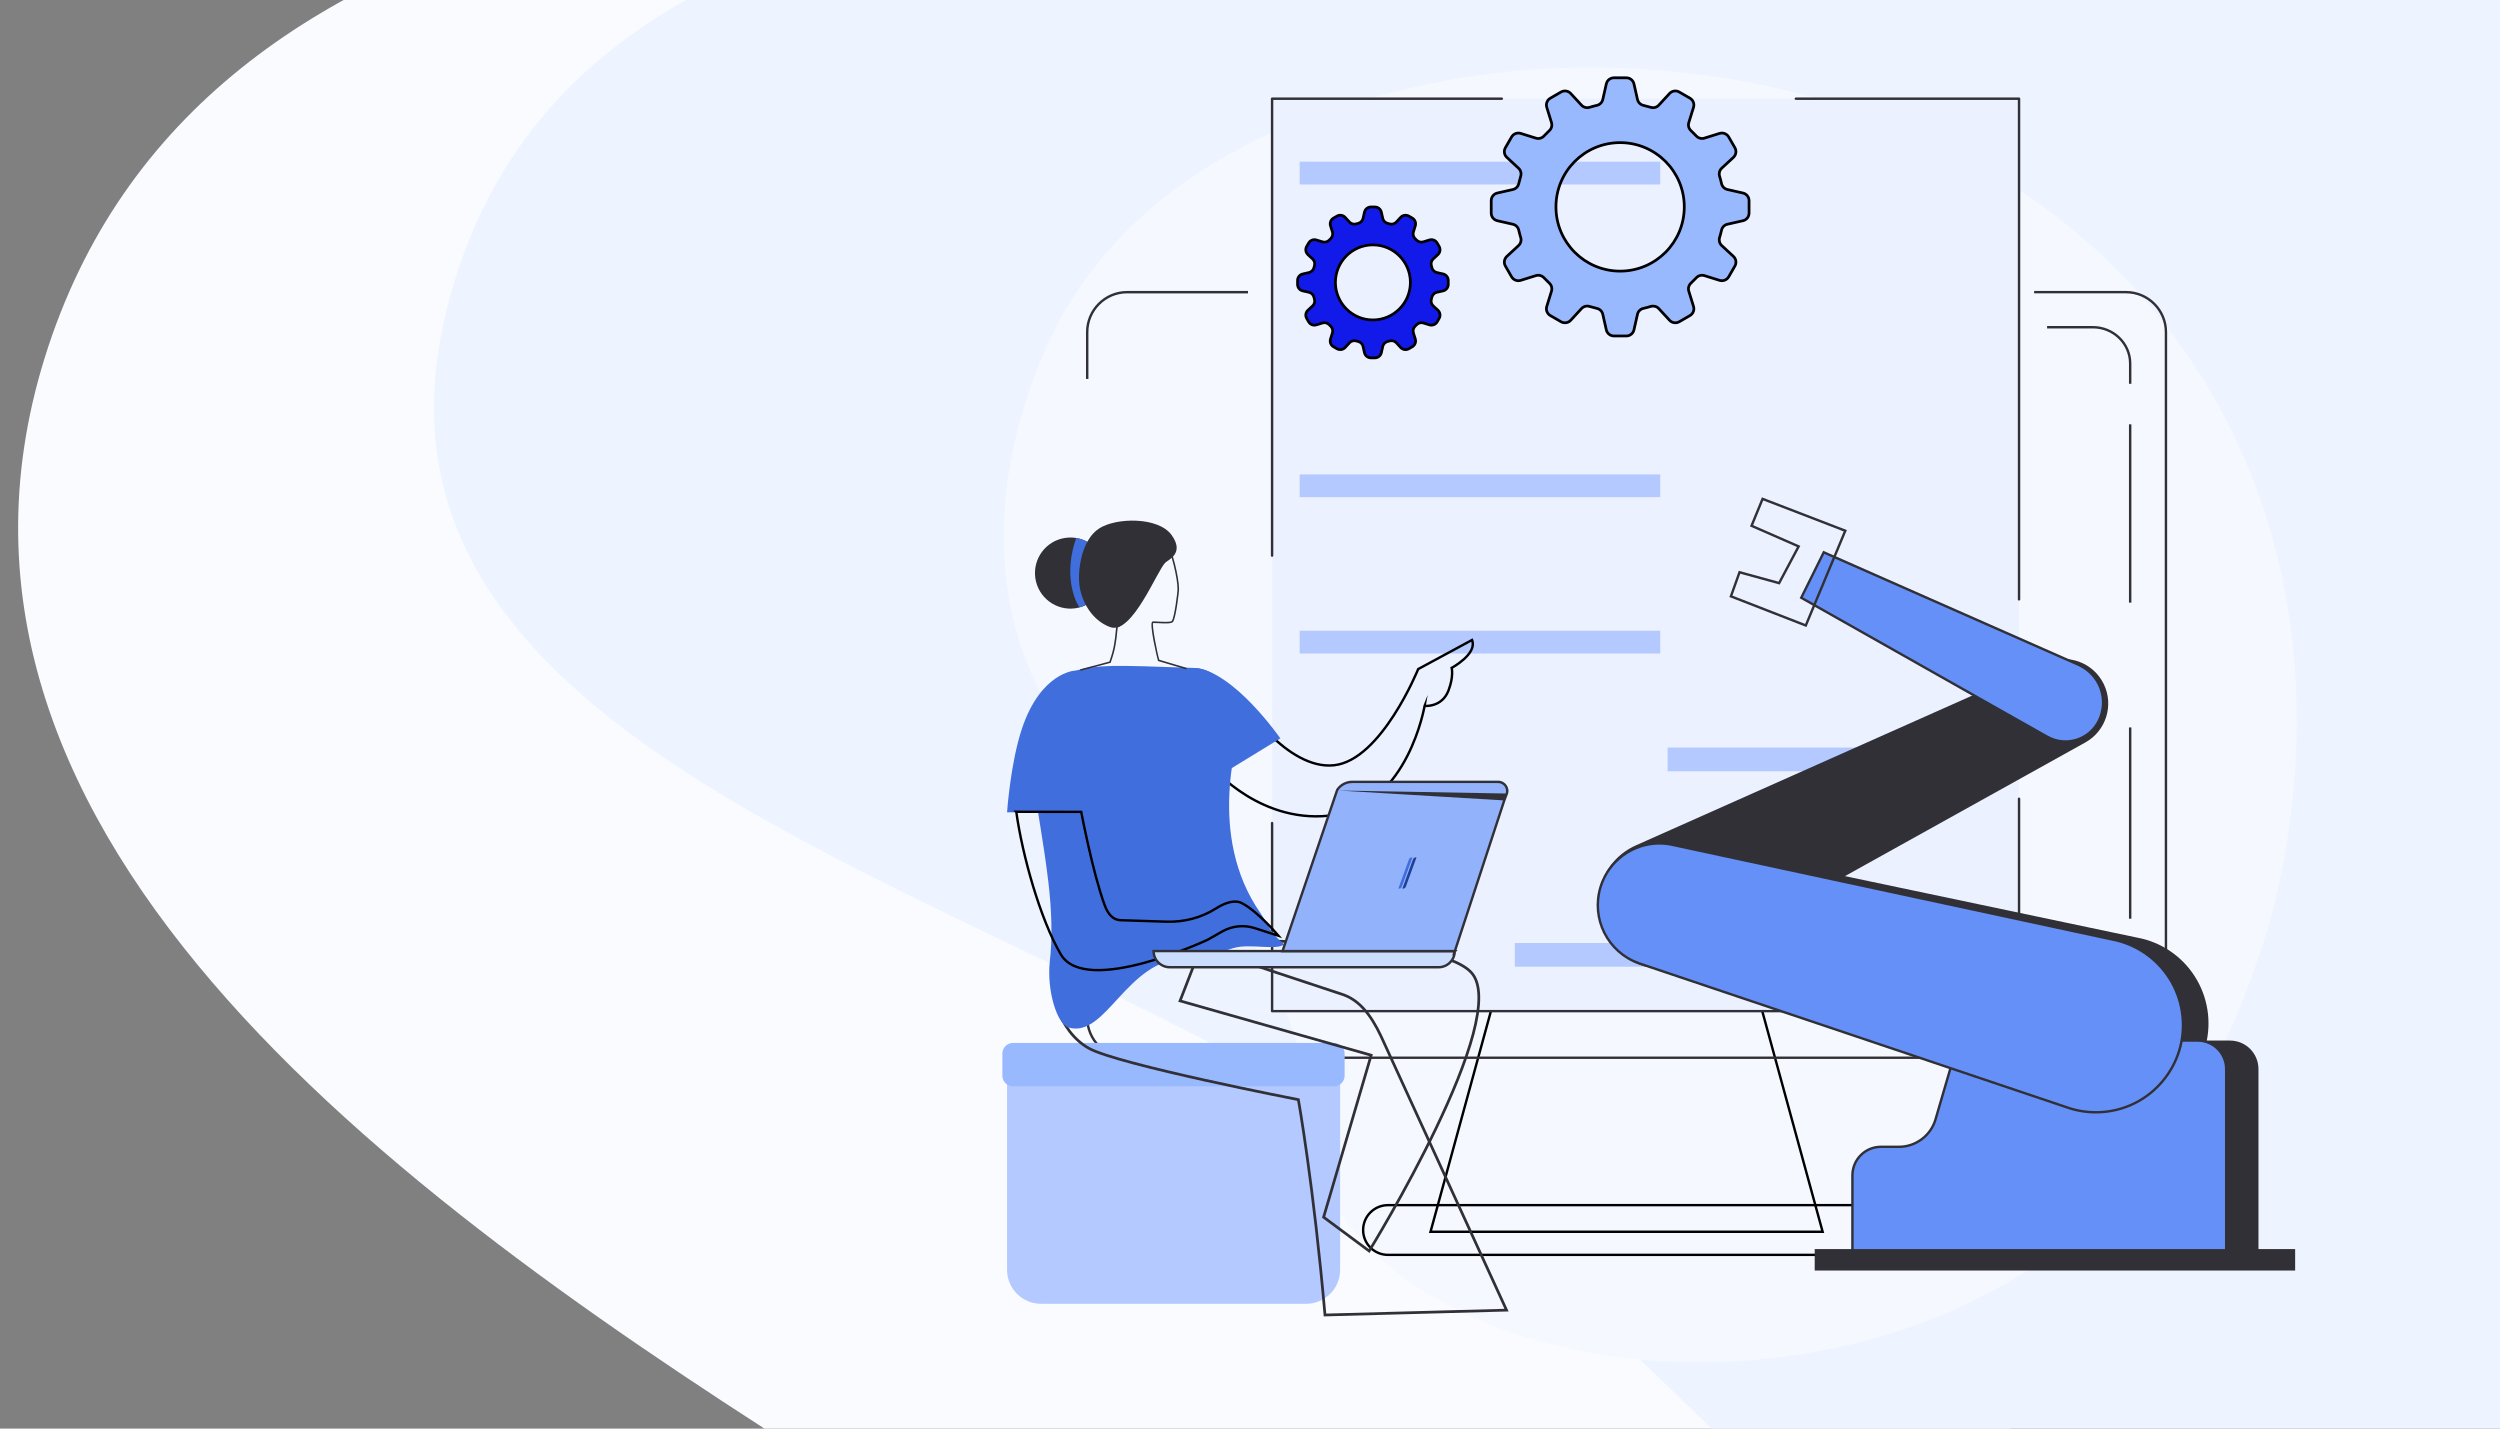 <svg width="455" height="260" viewBox="0 0 455 260" fill="none" xmlns="http://www.w3.org/2000/svg">
<rect x="0" y="0" width="455" height="260" fill="#808080" stroke="none"/>
<g clip-path="url(#clip0_137_19356)">
<path fill-rule="evenodd" clip-rule="evenodd" d="M246.029 -27.684C331.651 -25.861 428.612 -6.91 454.663 74.673C480.46 155.463 414.16 229.799 342.96 275.876C284.412 313.767 212.857 306.503 153.833 269.359C75.591 220.121 -19.28 153.453 8.123 65.162C36.021 -24.722 151.936 -29.689 246.029 -27.684Z" fill="#F9FBFF"/>
<path fill-rule="evenodd" clip-rule="evenodd" d="M313.408 -22.378C223.055 -23.406 102.841 -31.251 81.249 56.553C60.71 140.071 185.787 161.504 255.983 211.135C320.946 257.065 375.83 352.311 445.661 314.2C531.735 267.224 565.747 152.965 529.869 61.657C498.558 -18.029 398.966 -21.405 313.408 -22.378Z" fill="#EDF4FF"/>
<g clip-path="url(#clip1_137_19356)">
<path d="M193.723 56.704C211.919 25.799 246.552 18.244 259.612 15.398C304.065 5.701 369.838 17.354 401.574 70.023C429.428 116.249 413.917 165.624 411.672 172.391C407.902 183.742 398.465 210.971 371.709 229.414C330.055 258.127 266.565 251.687 244.838 222.048C234.634 208.127 242.891 201.708 231.005 177.093C215.087 144.127 195.334 144.92 186.13 118.527C175.74 88.732 192.042 59.559 193.723 56.704Z" fill="#F5F9FF"/>
<path fill-rule="evenodd" clip-rule="evenodd" d="M273.104 176.766H318.972L332.009 224.405H260.065L273.104 176.766ZM273.442 177.208L260.645 223.963H331.429L318.635 177.208H273.442Z" fill="black"/>
<path d="M198.092 68.967H197.65V60.447C197.65 56.314 201.007 52.951 205.137 52.951H227.135V53.394H205.137C201.252 53.394 198.092 56.556 198.092 60.447V68.967Z" fill="#313036"/>
<path d="M386.936 192.726H205.137C201.01 192.726 197.65 189.363 197.65 185.23V184.608H198.092V185.23C198.092 189.118 201.252 192.284 205.137 192.284H386.936C390.822 192.284 393.981 189.121 393.981 185.23V60.445C393.981 56.557 390.822 53.392 386.936 53.392H370.21V52.949H386.936C391.063 52.949 394.424 56.312 394.424 60.445V185.23C394.424 189.363 391.066 192.726 386.936 192.726Z" fill="#313036"/>
<path fill-rule="evenodd" clip-rule="evenodd" d="M247.868 223.862C247.868 221.241 249.99 219.115 252.608 219.115H339.471C342.089 219.115 344.212 221.241 344.212 223.862C344.212 226.482 342.089 228.608 339.471 228.608H252.608C249.99 228.608 247.868 226.482 247.868 223.862ZM252.608 219.558C250.235 219.558 248.31 221.485 248.31 223.862C248.31 226.239 250.235 228.166 252.608 228.166H339.471C341.844 228.166 343.769 226.239 343.769 223.862C343.769 221.485 341.844 219.558 339.471 219.558H252.608Z" fill="black"/>
<path d="M310.738 17.961H367.467V184.028H231.519V17.961H273.335H310.738Z" fill="#EBF1FF"/>
<path d="M231.519 101.343C231.398 101.343 231.298 101.243 231.298 101.122V17.962C231.298 17.84 231.398 17.74 231.519 17.74H273.335C273.456 17.74 273.556 17.84 273.556 17.962C273.556 18.082 273.456 18.183 273.335 18.183H231.74V101.122C231.74 101.243 231.64 101.343 231.519 101.343Z" fill="#313036"/>
<path d="M367.466 184.25H231.522C231.401 184.25 231.3 184.149 231.3 184.028V149.797C231.3 149.676 231.401 149.575 231.522 149.575C231.642 149.575 231.743 149.676 231.743 149.797V183.807H367.245V145.372C367.245 145.251 367.345 145.15 367.466 145.15C367.587 145.15 367.688 145.251 367.688 145.372V184.028C367.688 184.149 367.587 184.25 367.466 184.25Z" fill="#313036"/>
<path d="M367.467 109.308C367.346 109.308 367.245 109.208 367.245 109.087V18.183H326.845C326.724 18.183 326.624 18.082 326.624 17.962C326.624 17.84 326.724 17.74 326.845 17.74H367.467C367.587 17.74 367.688 17.84 367.688 17.962V109.087C367.688 109.208 367.587 109.308 367.467 109.308Z" fill="#313036"/>
<path d="M302.165 29.426H236.54V33.571H302.165V29.426Z" fill="#B3C9FF"/>
<path d="M302.165 86.34H236.54V90.485H302.165V86.34Z" fill="#B3C9FF"/>
<path d="M302.165 114.795H236.54V118.94H302.165V114.795Z" fill="#B3C9FF"/>
<path d="M352.407 136.057H303.507V140.372H352.407V136.057Z" fill="#B3C9FF"/>
<path d="M317.148 171.627H275.698V175.943H317.148V171.627Z" fill="#B3C9FF"/>
<path d="M387.913 77.227H387.47V109.677H387.913V77.227Z" fill="#313036"/>
<path d="M387.913 132.393H387.47V167.203H387.913V132.393Z" fill="#313036"/>
<path d="M387.913 69.852H387.471V66.161C387.471 62.639 384.526 59.775 380.907 59.775H372.57V59.332H380.907C384.768 59.332 387.913 62.394 387.913 66.161V69.852Z" fill="#313036"/>
<path d="M189.47 189.822H237.72C241.133 189.822 243.903 192.592 243.903 196.005V231.108C243.903 234.521 241.133 237.291 237.72 237.291H189.47C186.056 237.291 183.286 234.521 183.286 231.108V196.005C183.286 192.592 186.056 189.822 189.47 189.822Z" fill="#B3C9FF"/>
<path d="M242.779 189.811H184.372C183.298 189.811 182.428 190.681 182.428 191.755V195.767C182.428 196.84 183.298 197.711 184.372 197.711H242.779C243.853 197.711 244.723 196.84 244.723 195.767V191.755C244.723 190.681 243.853 189.811 242.779 189.811Z" fill="#99B9FF"/>
<path d="M218.866 171.585C218.866 171.585 260.408 169.494 267.683 176.898C275.547 184.904 249.186 227.682 249.186 227.682L240.897 221.526L249.552 192.049L214.769 182.158L218.866 171.585Z" stroke="#313036" stroke-width="0.5" stroke-miterlimit="10"/>
<path d="M198.157 190.78C203.461 193.76 236.304 200.138 236.304 200.138C236.304 200.138 239.083 215.729 241.148 239.329L274.188 238.444L251.906 189.81C250.316 186.229 248.248 182.417 244.576 181.069L209.06 169.31C209.06 169.31 199.399 165.416 194.157 174.974C193.222 176.682 192.316 173.629 191.9 175.007C190.481 179.73 192.641 187.683 198.157 190.78Z" stroke="#313036" stroke-width="0.5" stroke-miterlimit="10"/>
<path fill-rule="evenodd" clip-rule="evenodd" d="M268.024 116.164L268.116 116.396C268.399 117.109 268.275 117.812 267.955 118.447C267.637 119.077 267.119 119.653 266.582 120.137C266.044 120.622 265.475 121.025 265.042 121.305C264.825 121.446 264.641 121.556 264.511 121.632C264.489 121.645 264.468 121.657 264.448 121.668C264.455 121.708 264.462 121.754 264.469 121.807C264.494 122.004 264.516 122.289 264.505 122.658C264.483 123.394 264.331 124.458 263.816 125.79C263.194 127.401 262.05 128.135 261.065 128.46C260.574 128.621 260.124 128.681 259.796 128.7C259.661 128.707 259.547 128.708 259.457 128.706C259.457 128.709 259.457 128.711 259.456 128.713C259.431 128.846 259.392 129.039 259.337 129.286C259.229 129.779 259.059 130.485 258.814 131.338C258.324 133.043 257.53 135.34 256.318 137.705C253.896 142.428 249.779 147.461 243.029 148.523C236.312 149.58 230.68 147.399 226.734 144.963C224.761 143.745 223.206 142.461 222.145 141.481C221.614 140.991 221.206 140.577 220.93 140.284C220.793 140.138 220.688 140.022 220.617 139.943C220.582 139.903 220.555 139.872 220.537 139.851C220.528 139.841 220.521 139.833 220.516 139.827L220.511 139.821L220.509 139.819L220.509 139.819C220.509 139.818 220.508 139.818 220.678 139.676L220.508 139.818L220.42 139.714L225.907 127.017L226.132 127.363L225.946 127.484C226.132 127.363 226.132 127.363 226.132 127.363L226.132 127.364L226.133 127.365L226.138 127.372L226.155 127.398C226.171 127.422 226.194 127.457 226.225 127.503C226.287 127.595 226.379 127.73 226.5 127.902C226.741 128.246 227.095 128.737 227.547 129.324C228.452 130.497 229.747 132.051 231.308 133.575C232.87 135.099 234.692 136.588 236.652 137.635C238.611 138.684 240.695 139.284 242.787 139.055C244.872 138.826 246.861 137.648 248.681 135.979C250.499 134.312 252.131 132.171 253.499 130.051C254.868 127.932 255.969 125.842 256.728 124.28C257.108 123.5 257.402 122.852 257.6 122.399C257.7 122.173 257.775 121.996 257.826 121.876C257.852 121.815 257.871 121.769 257.883 121.738L257.898 121.704L257.901 121.695L257.902 121.693L257.902 121.692C257.902 121.692 257.902 121.692 258.107 121.775L257.902 121.692L257.932 121.619L268.024 116.164ZM258.282 121.932C258.27 121.962 258.254 122.001 258.234 122.047C258.182 122.17 258.106 122.349 258.005 122.578C257.805 123.034 257.508 123.687 257.126 124.474C256.362 126.046 255.252 128.153 253.871 130.291C252.491 132.428 250.837 134.603 248.98 136.305C247.126 138.006 245.052 139.251 242.836 139.495C240.627 139.737 238.452 139.1 236.443 138.026C234.434 136.951 232.578 135.433 230.999 133.891C229.419 132.349 228.11 130.778 227.197 129.594C226.74 129.001 226.382 128.505 226.137 128.156C226.082 128.077 226.032 128.006 225.989 127.943L220.936 139.636C220.94 139.64 220.944 139.644 220.948 139.649C221.016 139.725 221.118 139.838 221.252 139.981C221.522 140.266 221.923 140.673 222.445 141.156C223.491 142.121 225.022 143.386 226.967 144.586C230.855 146.987 236.381 149.121 242.96 148.086C249.506 147.056 253.529 142.173 255.924 137.503C257.12 135.171 257.904 132.902 258.389 131.215C258.631 130.373 258.799 129.676 258.905 129.191C258.959 128.948 258.997 128.758 259.022 128.63C259.034 128.565 259.043 128.516 259.049 128.484C259.051 128.47 259.053 128.459 259.055 128.452C259.057 128.432 259.061 128.411 259.07 128.39L259.836 126.475L259.535 128.265C259.601 128.265 259.681 128.263 259.771 128.258C260.07 128.241 260.481 128.186 260.926 128.039C261.813 127.748 262.838 127.094 263.403 125.631C263.899 124.346 264.042 123.332 264.062 122.645C264.073 122.301 264.052 122.038 264.03 121.864C264.019 121.777 264.007 121.711 263.998 121.669C263.994 121.648 263.991 121.633 263.988 121.623C263.988 121.621 263.987 121.618 263.987 121.617L263.986 121.613L263.986 121.613L263.986 121.612L263.939 121.442L264.095 121.359L264.095 121.359L264.097 121.358L264.107 121.352C264.112 121.35 264.119 121.346 264.128 121.341C264.133 121.338 264.138 121.335 264.144 121.332C264.177 121.313 264.226 121.286 264.289 121.249C264.413 121.177 264.591 121.07 264.801 120.934C265.222 120.661 265.77 120.273 266.286 119.808C266.803 119.342 267.277 118.808 267.56 118.247C267.801 117.769 267.899 117.283 267.781 116.798L258.282 121.932ZM259.497 128.491L259.494 128.509L259.276 128.472C259.494 128.509 259.494 128.509 259.494 128.509L259.494 128.51L259.492 128.521C259.494 128.511 259.496 128.501 259.497 128.491Z" fill="black"/>
<path d="M195.785 122.031C200.095 121.016 201.895 121.001 217.565 121.571C221.394 121.709 225.952 126.524 226.401 130.335C225.182 133.99 219.565 152.041 229.374 166.142C230.767 168.142 231.118 169.771 233.717 171.874C232.256 173.057 227.53 171.65 224.486 172.553C219.43 174.057 219.81 174.249 215.736 174.373C204.957 174.694 201.349 188.987 194.505 187.014C192.31 186.382 190.493 180.111 191.065 175.007C191.573 170.47 191.414 165.6 190.765 160.239C189.006 145.714 186.484 139.412 189.054 131.822C189.818 129.427 190.703 123.229 195.785 122.031Z" fill="#406FDD"/>
<path d="M233.02 134.385C233.02 134.385 224.669 122.299 217.568 121.57L220.099 142.294L233.02 134.385Z" fill="#406FDD"/>
<path d="M183.286 147.842C183.286 147.842 183.888 138.879 186.003 132.581C189.437 122.362 195.591 122.064 195.591 122.064L200.119 147.842H183.283H183.286Z" fill="#406FDD"/>
<path fill-rule="evenodd" clip-rule="evenodd" d="M184.427 147.521L196.966 147.54L197 147.72L196.783 147.761C197 147.72 197 147.72 197 147.72L197.006 147.752L197.024 147.846C197.04 147.928 197.064 148.05 197.094 148.208C197.156 148.523 197.247 148.979 197.362 149.545C197.593 150.677 197.923 152.247 198.32 154C199.116 157.508 200.177 161.734 201.247 164.638C201.774 166.068 202.585 167.215 203.966 167.255L203.967 167.255L212.312 167.526C212.312 167.526 212.312 167.526 212.312 167.526C215.434 167.619 218.534 166.836 221.167 165.165C221.954 164.666 222.825 164.225 223.688 164.008C224.552 163.791 225.428 163.795 226.202 164.213C227.745 165.047 229.41 166.543 230.681 167.818C231.318 168.457 231.86 169.045 232.243 169.474C232.434 169.688 232.586 169.862 232.69 169.983C232.742 170.043 232.782 170.091 232.809 170.123C232.823 170.139 232.833 170.151 232.84 170.159L232.848 170.169L232.851 170.172C232.851 170.172 232.851 170.172 232.681 170.314L232.851 170.172L233.34 170.76L228.306 169.132C226.392 168.514 224.308 168.726 222.557 169.719C222.557 169.719 222.557 169.719 222.557 169.719L219.882 171.236L219.875 171.24L219.781 171.04C219.875 171.24 219.875 171.24 219.874 171.24L219.87 171.242L219.858 171.248C219.847 171.253 219.831 171.26 219.81 171.27C219.767 171.29 219.704 171.319 219.622 171.356C219.458 171.431 219.217 171.539 218.909 171.674C218.292 171.944 217.406 172.32 216.33 172.748C214.177 173.604 211.257 174.665 208.192 175.484C205.131 176.303 201.91 176.885 199.161 176.773C196.418 176.661 194.084 175.854 192.89 173.828C189.073 167.353 185.81 155.482 184.756 147.85L184.427 147.521ZM185.219 147.965C186.294 155.572 189.524 167.247 193.271 173.603C194.35 175.434 196.49 176.221 199.179 176.331C201.862 176.44 205.033 175.871 208.078 175.057C211.12 174.243 214.023 173.189 216.166 172.337C217.238 171.911 218.119 171.537 218.731 171.268C219.038 171.134 219.277 171.027 219.439 170.953C219.521 170.916 219.583 170.888 219.624 170.868C219.645 170.859 219.661 170.851 219.671 170.847L219.679 170.843L222.338 169.334C224.198 168.28 226.41 168.055 228.442 168.711L231.994 169.859C231.968 169.83 231.941 169.8 231.913 169.768C231.534 169.345 230.998 168.763 230.367 168.13C229.102 166.86 227.475 165.404 225.992 164.603C225.347 164.254 224.594 164.237 223.796 164.438C222.996 164.638 222.171 165.053 221.404 165.539C218.691 167.261 215.502 168.064 212.299 167.969L212.298 167.969L203.954 167.697C203.953 167.697 203.953 167.697 203.953 167.697C202.273 167.648 201.367 166.241 200.832 164.791C199.751 161.858 198.684 157.607 197.889 154.098C197.491 152.341 197.16 150.768 196.928 149.633C196.813 149.066 196.722 148.609 196.66 148.293C196.635 148.166 196.615 148.061 196.6 147.982L185.219 147.965Z" fill="black"/>
<path d="M195.733 110.706C199.262 110.202 201.714 106.925 201.209 103.387C200.704 99.848 197.434 97.388 193.905 97.891C190.376 98.395 187.924 101.671 188.429 105.21C188.934 108.749 192.204 111.209 195.733 110.706Z" fill="#313036"/>
<path d="M201.266 103.927C201.438 106.889 199.139 109.635 196.476 110.556C195.564 109.273 193.54 104.505 195.874 97.912C198.788 98.393 201.089 100.847 201.266 103.927Z" fill="#406FDD"/>
<path d="M212.125 102.367C212.68 101.866 215.633 100.677 213.217 97.358C210.801 94.039 203.14 94.169 200.03 96.187C196.921 98.205 196.116 103.521 196.449 106.429C196.782 109.338 198.659 112.91 202.066 114.138C206.072 115.58 210.618 103.736 212.122 102.367H212.125Z" fill="#313036"/>
<path d="M196.656 122.097L196.579 121.811L201.91 120.395C202.697 118.164 202.88 116.852 203.104 114.421C203.125 114.208 203.134 114.09 203.134 114.088L203.14 113.99L203.231 113.958C203.317 113.925 205.367 113.17 205.544 110.848C205.6 110.12 205.166 109.338 204.75 108.583C204.364 107.887 204.001 107.229 204.063 106.656C204.152 105.822 204.812 105.314 205.969 105.187C207.45 105.025 208.795 104.353 209.757 103.296C210.928 102.007 211.883 100.818 212.591 99.765L212.653 99.674L212.786 99.695C213.214 99.824 214.597 104.919 214.597 107.311C214.597 107.5 214.084 112.332 213.509 113.173C213.264 113.53 212.155 113.498 210.733 113.418C210.382 113.397 209.987 113.377 209.866 113.391C209.65 113.869 210.603 118.816 210.996 120.07L215.987 121.56L215.901 121.843L210.762 120.309L210.739 120.235C210.585 119.781 209.134 113.586 209.689 113.146C209.777 113.076 209.945 113.079 210.748 113.123C211.45 113.161 213.096 113.253 213.264 113.005C213.763 112.282 214.302 107.636 214.302 107.311C214.302 104.996 213.128 100.866 212.739 100.075C212.034 101.105 211.105 102.252 209.978 103.491C208.969 104.6 207.556 105.308 206.004 105.476C204.986 105.589 204.432 105.996 204.358 106.686C204.308 107.164 204.65 107.78 205.01 108.435C205.45 109.229 205.904 110.049 205.842 110.866C205.671 113.096 203.854 114.011 203.423 114.194C203.417 114.25 203.411 114.335 203.402 114.442C203.178 116.869 202.98 118.262 202.163 120.56L202.137 120.634L196.656 122.091V122.097Z" fill="#313036"/>
<path d="M209.951 173.092H264.768C264.768 174.717 263.446 176.039 261.821 176.039H212.898C211.273 176.039 209.951 174.717 209.951 173.092Z" fill="#CADDFF"/>
<path d="M264.771 173.145H233.404L243.369 143.772C243.965 142.851 245.003 142.297 246.121 142.297H272.636C273.839 142.297 274.612 143.465 274.22 144.498C274.064 144.908 273.895 145.315 273.76 145.731L264.768 173.148L264.771 173.145Z" fill="#92B2FC"/>
<path fill-rule="evenodd" clip-rule="evenodd" d="M243.569 143.87L233.73 172.871H264.626L273.549 145.663M233.263 172.871L243.168 143.675L243.183 143.652C243.821 142.667 244.93 142.076 246.121 142.076H272.636C273.991 142.076 274.875 143.396 274.427 144.577C274.384 144.689 274.341 144.8 274.298 144.909C274.182 145.208 274.068 145.501 273.97 145.8L273.97 145.8L265.075 172.924H265.306L264.986 173.244C264.907 174.921 263.518 176.261 261.821 176.261H212.898C211.151 176.261 209.73 174.84 209.73 173.092V172.871H233.263ZM264.464 173.367H233.095L233.113 173.314H210.181C210.294 174.714 211.47 175.818 212.898 175.818H261.821C263.092 175.818 264.163 174.944 264.463 173.765L264.27 173.958L264.464 173.367ZM243.569 143.87C244.126 143.028 245.085 142.519 246.121 142.519H272.636C273.688 142.519 274.349 143.535 274.013 144.419" fill="#313036"/>
<mask id="mask0_137_19356" style="mask-type:luminance" maskUnits="userSpaceOnUse" x="251" y="154" width="9" height="9">
<path d="M259.88 154.9H251.871V162.91H259.88V154.9Z" fill="white"/>
</mask>
<g mask="url(#mask0_137_19356)">
<path d="M256.316 156.059L254.369 161.41C254.301 161.593 254.098 161.743 253.915 161.743H253.735L255.682 156.392C255.75 156.209 255.953 156.059 256.136 156.059H256.316Z" fill="#92B2FC"/>
<path d="M257.074 156.045L255.127 161.396C255.06 161.579 254.856 161.73 254.673 161.73H254.493L256.44 156.378C256.508 156.195 256.712 156.045 256.894 156.045H257.074Z" fill="#406FDD"/>
<path d="M257.806 156.045L255.859 161.396C255.791 161.579 255.588 161.73 255.405 161.73H255.225L257.172 156.378C257.24 156.195 257.443 156.045 257.626 156.045H257.806Z" fill="#204097"/>
</g>
<path d="M263.582 51.756V51.042C263.582 50.476 263.19 49.983 262.635 49.859L261.511 49.606C261.063 49.505 260.712 49.154 260.603 48.709C260.573 48.588 260.541 48.47 260.508 48.352C260.384 47.909 260.511 47.437 260.848 47.125L261.694 46.343C262.11 45.959 262.205 45.337 261.921 44.844L261.564 44.228C261.281 43.735 260.694 43.505 260.151 43.676L259.051 44.018C258.611 44.154 258.136 44.03 257.815 43.697C257.729 43.608 257.644 43.523 257.558 43.44C257.228 43.121 257.101 42.644 257.24 42.207L257.585 41.101C257.753 40.558 257.523 39.974 257.033 39.691L256.417 39.334C255.924 39.05 255.302 39.145 254.918 39.561L254.139 40.407C253.827 40.747 253.352 40.874 252.912 40.75C252.794 40.717 252.679 40.685 252.558 40.655C252.11 40.543 251.762 40.195 251.661 39.744L251.408 38.617C251.284 38.062 250.791 37.67 250.225 37.67H249.514C248.947 37.67 248.455 38.062 248.331 38.617L248.077 39.744C247.977 40.192 247.626 40.543 247.18 40.655C247.062 40.685 246.944 40.717 246.826 40.75C246.384 40.877 245.909 40.747 245.599 40.407L244.82 39.561C244.434 39.142 243.811 39.048 243.322 39.334L242.705 39.691C242.215 39.974 241.985 40.561 242.153 41.101L242.499 42.207C242.634 42.647 242.507 43.121 242.18 43.44C242.091 43.526 242.006 43.611 241.923 43.697C241.605 44.027 241.127 44.154 240.687 44.018L239.587 43.676C239.044 43.508 238.457 43.738 238.174 44.228L237.817 44.844C237.534 45.334 237.628 45.956 238.044 46.343L238.891 47.128C239.227 47.44 239.357 47.912 239.23 48.355C239.197 48.473 239.165 48.591 239.136 48.712C239.023 49.16 238.675 49.508 238.227 49.609L237.103 49.862C236.548 49.986 236.156 50.479 236.156 51.045V51.759C236.156 52.325 236.548 52.818 237.103 52.942L238.227 53.196C238.675 53.296 239.026 53.647 239.136 54.093C239.165 54.214 239.197 54.331 239.23 54.45C239.354 54.892 239.227 55.364 238.891 55.677L238.044 56.459C237.628 56.842 237.534 57.464 237.817 57.957L238.174 58.574C238.457 59.066 239.044 59.296 239.587 59.125L240.687 58.783C241.127 58.647 241.602 58.771 241.923 59.105C242.009 59.193 242.094 59.279 242.18 59.361C242.51 59.68 242.637 60.158 242.499 60.594L242.153 61.701C241.985 62.243 242.215 62.828 242.705 63.111L243.322 63.468C243.814 63.751 244.437 63.657 244.82 63.24L245.599 62.394C245.912 62.055 246.387 61.928 246.826 62.052C246.944 62.084 247.059 62.117 247.18 62.146C247.629 62.258 247.977 62.606 248.077 63.058L248.331 64.184C248.455 64.739 248.947 65.132 249.514 65.132H250.225C250.791 65.132 251.284 64.739 251.408 64.184L251.661 63.058C251.762 62.609 252.113 62.258 252.558 62.146C252.676 62.117 252.794 62.084 252.912 62.052C253.355 61.925 253.829 62.055 254.139 62.394L254.918 63.24C255.304 63.659 255.927 63.754 256.417 63.468L257.033 63.111C257.523 62.828 257.753 62.24 257.585 61.701L257.24 60.594C257.104 60.155 257.231 59.68 257.558 59.361C257.647 59.276 257.732 59.19 257.815 59.105C258.134 58.774 258.611 58.647 259.051 58.783L260.151 59.125C260.694 59.293 261.281 59.063 261.564 58.574L261.921 57.957C262.205 57.467 262.11 56.845 261.694 56.459L260.848 55.677C260.511 55.364 260.381 54.892 260.508 54.45C260.541 54.331 260.573 54.214 260.603 54.093C260.715 53.644 261.063 53.296 261.511 53.196L262.635 52.942C263.19 52.818 263.582 52.325 263.582 51.759V51.756ZM249.868 58.231C246.098 58.231 243.044 55.172 243.044 51.399C243.044 47.626 246.1 44.567 249.868 44.567C253.638 44.567 256.691 47.626 256.691 51.399C256.691 55.172 253.635 58.231 249.868 58.231Z" fill="#111AE8" stroke="black" stroke-width="0.5" stroke-miterlimit="10"/>
<path d="M318.328 38.782V36.522C318.328 35.855 317.865 35.277 317.213 35.13L314.393 34.493C313.856 34.372 313.44 33.953 313.319 33.419C313.216 32.962 313.098 32.513 312.962 32.071C312.803 31.549 312.956 30.979 313.357 30.61L315.481 28.646C315.971 28.191 316.083 27.46 315.75 26.884L314.623 24.929C314.29 24.351 313.599 24.079 312.959 24.28L310.198 25.141C309.676 25.303 309.104 25.153 308.732 24.752C308.416 24.412 308.089 24.085 307.75 23.769C307.348 23.398 307.198 22.828 307.36 22.306L308.222 19.533C308.419 18.896 308.151 18.206 307.573 17.872L305.623 16.745C305.044 16.412 304.31 16.521 303.858 17.014L301.9 19.138C301.528 19.542 300.959 19.695 300.436 19.533C299.994 19.397 299.549 19.279 299.094 19.176C298.56 19.055 298.141 18.636 298.02 18.099L297.383 15.273C297.236 14.621 296.658 14.158 295.991 14.158H293.74C293.073 14.158 292.492 14.621 292.348 15.273L291.71 18.099C291.589 18.636 291.173 19.052 290.637 19.176C290.182 19.279 289.734 19.397 289.294 19.533C288.769 19.692 288.203 19.539 287.831 19.138L285.872 17.014C285.418 16.521 284.686 16.412 284.108 16.745L282.158 17.872C281.58 18.206 281.312 18.896 281.509 19.533L282.371 22.306C282.533 22.828 282.382 23.398 281.981 23.769C281.642 24.085 281.315 24.412 280.999 24.752C280.627 25.153 280.055 25.306 279.533 25.141L276.772 24.28C276.134 24.082 275.444 24.351 275.108 24.929L273.981 26.884C273.648 27.463 273.76 28.194 274.249 28.646L276.373 30.61C276.775 30.982 276.928 31.549 276.769 32.071C276.633 32.513 276.515 32.965 276.412 33.419C276.291 33.956 275.872 34.372 275.338 34.493L272.518 35.13C271.866 35.277 271.403 35.855 271.403 36.522V38.782C271.403 39.449 271.866 40.027 272.518 40.174L275.338 40.812C275.875 40.932 276.291 41.351 276.412 41.885C276.515 42.343 276.633 42.791 276.769 43.233C276.928 43.756 276.775 44.325 276.373 44.694L274.249 46.658C273.76 47.113 273.648 47.844 273.981 48.419L275.108 50.375C275.441 50.954 276.131 51.225 276.772 51.024L279.533 50.163C280.055 50.001 280.627 50.151 280.999 50.552C281.315 50.892 281.642 51.219 281.981 51.535C282.382 51.906 282.533 52.476 282.371 52.998L281.509 55.771C281.312 56.408 281.58 57.098 282.158 57.432L284.108 58.559C284.686 58.892 285.421 58.783 285.872 58.29L287.831 56.166C288.203 55.762 288.772 55.609 289.294 55.771C289.737 55.907 290.182 56.025 290.637 56.128C291.171 56.249 291.589 56.668 291.71 57.205L292.348 60.031C292.495 60.683 293.073 61.146 293.74 61.146H295.991C296.658 61.146 297.239 60.683 297.383 60.031L298.02 57.205C298.141 56.668 298.557 56.252 299.094 56.128C299.549 56.025 299.997 55.907 300.436 55.771C300.962 55.612 301.528 55.765 301.9 56.166L303.858 58.29C304.313 58.783 305.044 58.892 305.623 58.559L307.573 57.432C308.151 57.098 308.419 56.408 308.222 55.771L307.36 52.998C307.198 52.476 307.348 51.906 307.75 51.535C308.089 51.219 308.416 50.892 308.732 50.552C309.104 50.151 309.676 49.998 310.198 50.163L312.959 51.024C313.596 51.222 314.287 50.954 314.623 50.375L315.75 48.419C316.083 47.841 315.971 47.11 315.481 46.658L313.357 44.694C312.956 44.322 312.803 43.756 312.962 43.233C313.098 42.791 313.216 42.34 313.319 41.885C313.44 41.348 313.859 40.932 314.393 40.812L317.213 40.174C317.865 40.027 318.328 39.449 318.328 38.782ZM294.861 49.346C288.412 49.346 283.182 44.11 283.182 37.652C283.182 31.195 288.409 25.958 294.861 25.958C301.313 25.958 306.54 31.195 306.54 37.652C306.54 44.11 301.313 49.346 294.861 49.346Z" fill="#99B9FF" stroke="black" stroke-width="0.5" stroke-linecap="round" stroke-linejoin="round"/>
<path d="M380.783 201.207C384.863 202.661 389.358 202.381 393.226 200.431C397.093 198.481 399.996 195.032 401.259 190.885C402.53 186.71 402.029 182.194 399.872 178.4C397.716 174.606 394.093 171.869 389.857 170.833L309 153.821C303.221 152.408 297.345 155.759 295.61 161.455C293.861 167.199 296.932 173.303 302.578 175.317L380.78 201.21L380.783 201.207Z" fill="#313036"/>
<path d="M351.495 208.723C354.566 208.723 357.268 206.693 358.132 203.743L361.292 192.932C361.905 190.828 363.832 189.383 366.021 189.383H405.863C408.722 189.383 411.041 191.704 411.041 194.569V230.285H343.014V213.909C343.014 211.045 345.332 208.723 348.191 208.723H351.495Z" fill="#313036"/>
<path d="M345.622 208.723C348.693 208.723 351.395 206.693 352.259 203.743L355.419 192.932C356.032 190.828 357.959 189.383 360.148 189.383H399.99C402.849 189.383 405.168 191.704 405.168 194.569V230.285H337.141V213.909C337.141 211.045 339.459 208.723 342.318 208.723H345.622Z" fill="#6490F7"/>
<path d="M405.389 230.502H336.919V213.906C336.919 210.923 339.341 208.498 342.318 208.498H345.622C348.575 208.498 351.218 206.516 352.047 203.678L355.206 192.866C355.844 190.683 357.876 189.158 360.148 189.158H399.99C402.967 189.158 405.389 191.583 405.389 194.566V230.502ZM337.362 230.06H404.946V194.566C404.946 191.828 402.722 189.601 399.99 189.601H360.148C358.071 189.601 356.212 190.996 355.631 192.99L352.472 203.802C351.587 206.829 348.773 208.941 345.622 208.941H342.318C339.583 208.941 337.362 211.168 337.362 213.906V230.06Z" fill="#313036"/>
<path d="M379.538 135.12C383.305 133.025 384.771 128.344 382.871 124.47C380.957 120.562 376.296 118.868 372.322 120.638L297.728 153.855C291.937 156.434 289.247 163.163 291.663 169.03C292.934 172.122 295.469 174.523 298.619 175.629C301.773 176.733 305.248 176.438 308.165 174.812L379.535 135.123L379.538 135.12Z" fill="#313036"/>
<path d="M376.148 201.524C380.228 202.979 384.724 202.698 388.591 200.748C392.459 198.798 395.362 195.35 396.624 191.202C397.896 187.025 397.394 182.511 395.238 178.718C393.081 174.924 389.459 172.186 385.222 171.151L304.687 153.817C298.908 152.404 293.032 155.755 291.297 161.451C289.548 167.195 292.619 173.299 298.265 175.313L376.148 201.527V201.524Z" fill="#6490F7"/>
<path d="M381.45 202.657C379.629 202.657 377.809 202.351 376.072 201.734L298.192 175.523C292.416 173.464 289.294 167.257 291.082 161.387C292.852 155.581 298.85 152.162 304.738 153.602L385.27 170.933C389.55 171.98 393.252 174.777 395.43 178.606C397.607 182.435 398.12 187.049 396.837 191.265C395.562 195.448 392.592 198.976 388.692 200.943C386.435 202.082 383.948 202.657 381.452 202.657H381.45ZM302.021 153.717C297.286 153.717 292.941 156.797 291.504 161.517C289.784 167.157 292.787 173.128 298.336 175.104L376.219 201.318C380.222 202.743 384.695 202.466 388.488 200.551C392.282 198.64 395.17 195.209 396.409 191.138C397.657 187.037 397.158 182.55 395.04 178.827C392.922 175.104 389.323 172.385 385.164 171.367L304.632 154.036C303.758 153.823 302.879 153.72 302.018 153.72L302.021 153.717Z" fill="#313036"/>
<path d="M372.594 134.086C374.213 135 376.137 135.21 377.913 134.661C379.688 134.115 381.163 132.858 381.989 131.192C382.898 129.357 383.019 127.227 382.323 125.3C381.627 123.374 380.172 121.817 378.299 120.991L331.919 100.523L327.824 108.789L372.591 134.086H372.594Z" fill="#6490F7"/>
<path d="M375.93 135.179C374.732 135.179 373.541 134.872 372.485 134.276L327.535 108.88L331.819 100.236L378.39 120.789C380.308 121.636 381.818 123.252 382.532 125.226C383.246 127.199 383.122 129.409 382.19 131.291C381.34 133.005 379.806 134.312 377.977 134.872C377.311 135.079 376.617 135.179 375.927 135.179H375.93ZM372.703 133.893C374.26 134.775 376.137 134.976 377.848 134.45C379.559 133.922 380.998 132.701 381.792 131.093C382.671 129.32 382.789 127.238 382.113 125.376C381.441 123.515 380.016 121.99 378.208 121.193L332.022 100.812L328.114 108.7L372.697 133.893H372.703Z" fill="#313036"/>
<path d="M330.276 231.238H417.717V227.332H330.276V231.238Z" fill="#313036"/>
<path d="M328.774 114.123L314.747 108.662L316.455 103.88L323.686 105.868L327.043 99.555L318.497 95.809L320.668 90.514L336.132 96.47L328.774 114.123ZM315.308 108.405L328.532 113.553L335.548 96.721L320.913 91.083L319.069 95.579L327.656 99.343L323.907 106.391L316.729 104.417L315.305 108.405H315.308Z" fill="#313036"/>
</g>
</g>
<defs>
<clipPath id="clip0_137_19356">
<rect width="455" height="260" fill="white"/>
</clipPath>
<clipPath id="clip1_137_19356">
<rect width="236" height="236" fill="white" transform="translate(182 12)"/>
</clipPath>
</defs>
</svg>

